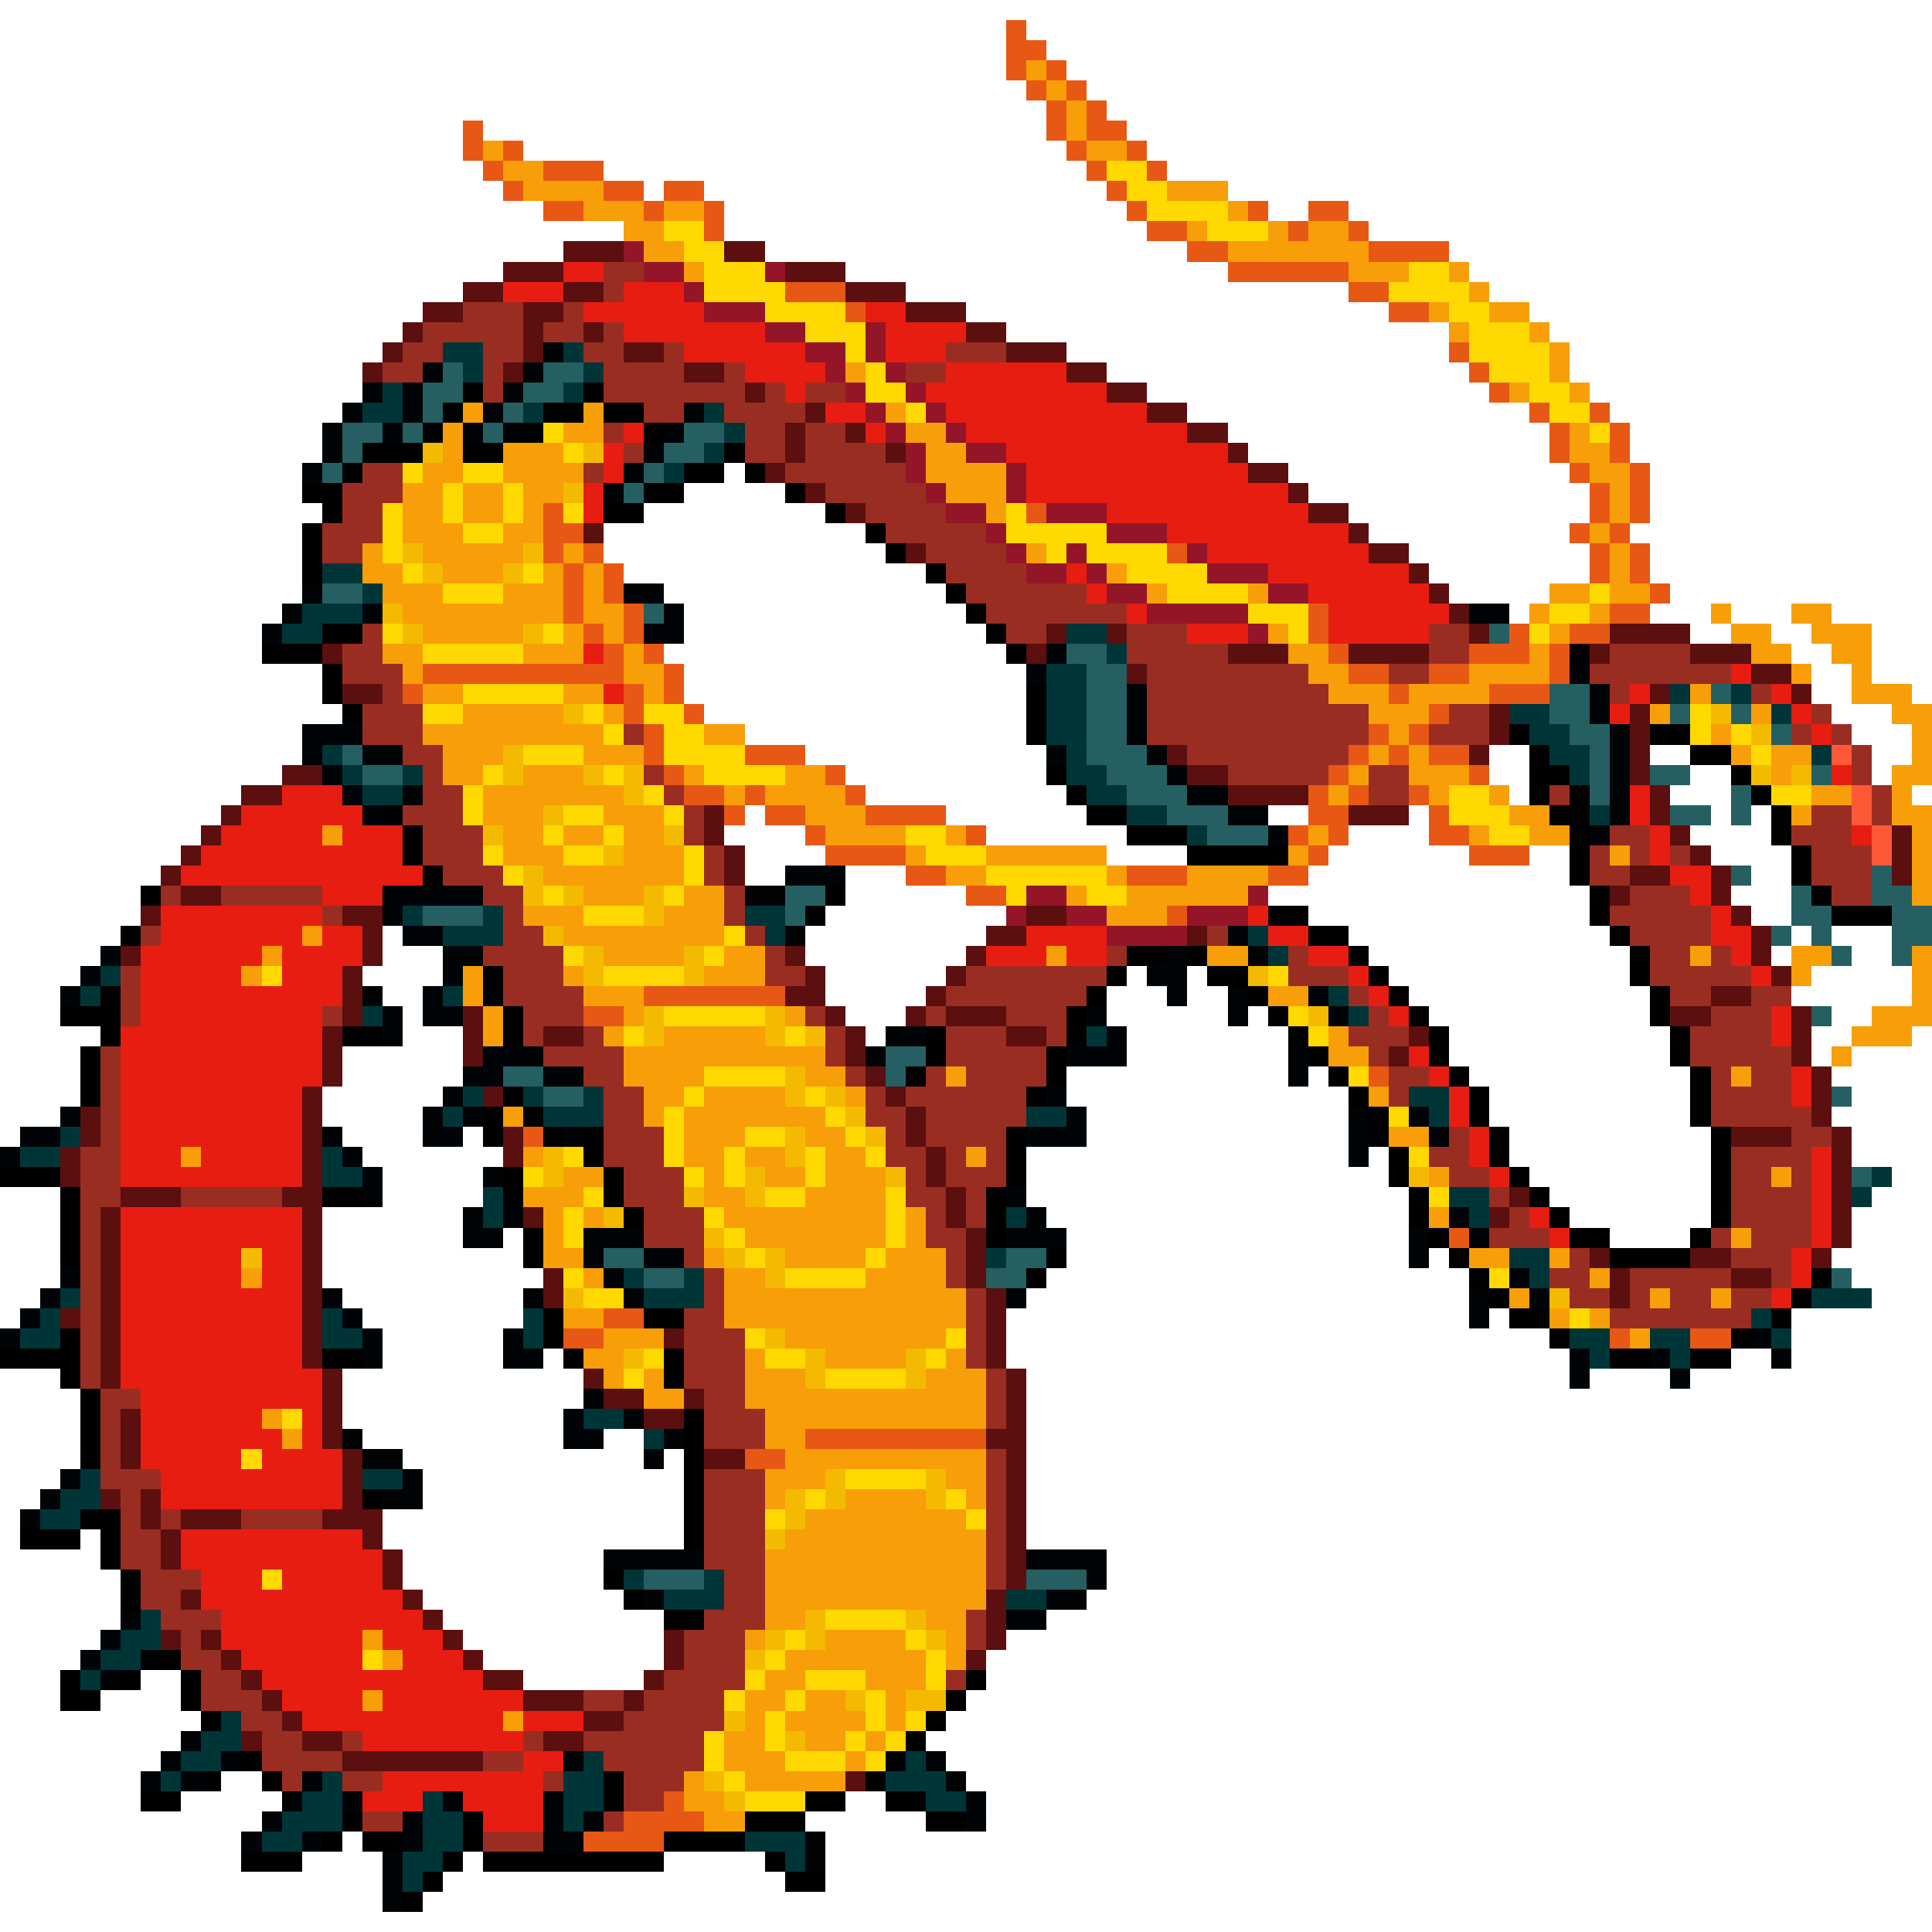 <svg xmlns="http://www.w3.org/2000/svg" viewBox="0 -0.5 96 96" shape-rendering="crispEdges">
<path stroke="#e75814" d="M50 1h1M50 2h2M50 3h1M52 3h1M51 4h1M53 4h1M52 5h1M54 5h1M23 6h1M52 6h1M54 6h2M23 7h1M25 7h1M53 7h1M56 7h1M24 8h1M27 8h3M54 8h1M57 8h1M25 9h1M30 9h2M33 9h2M55 9h1M27 10h2M32 10h1M35 10h1M56 10h1M62 10h1M65 10h2M35 11h1M57 11h2M64 11h1M67 11h1M59 12h2M68 12h4M61 13h6M39 14h3M67 14h2M42 15h1M69 15h2M72 17h1M73 18h1M74 19h1M76 20h1M79 20h1M77 21h1M80 21h1M77 22h1M80 22h1M78 23h1M81 23h1M79 24h1M81 24h1M27 25h1M51 25h1M79 25h1M81 25h1M27 26h2M78 26h1M80 26h1M27 27h1M29 27h1M58 27h1M79 27h1M81 27h1M28 28h1M30 28h1M79 28h1M81 28h1M28 29h1M30 29h1M82 29h1M28 30h1M31 30h1M65 30h1M80 30h2M29 31h1M31 31h1M65 31h1M75 31h1M78 31h2M30 32h1M32 32h1M66 32h1M73 32h3M77 32h1M21 33h10M33 33h1M67 33h2M71 33h2M77 33h1M20 34h1M31 34h1M33 34h1M69 34h1M74 34h3M31 35h1M34 35h1M71 35h1M32 36h1M68 36h1M70 36h1M32 37h1M37 37h3M67 37h1M69 37h1M71 37h2M33 38h1M41 38h1M66 38h1M73 38h1M34 39h2M37 39h1M42 39h1M65 39h1M67 39h1M70 39h1M36 40h1M38 40h2M43 40h4M65 40h2M71 40h1M40 41h1M48 41h1M64 41h1M66 41h1M71 41h2M41 42h4M65 42h1M73 42h3M45 43h2M56 43h3M63 43h2M48 44h2M58 45h1M32 49h7M29 50h2M68 53h1M26 56h1M72 61h1M30 65h2M28 66h2M80 66h1M84 66h2M40 71h9M37 72h2M33 89h1M31 90h4M29 91h4" />
<path stroke="#f89e08" d="M51 3h1M52 4h1M53 5h1M53 6h1M24 7h1M54 7h2M25 8h2M26 9h4M58 9h3M29 10h3M33 10h2M61 10h1M31 11h2M59 11h1M63 11h1M65 11h2M32 12h2M61 12h7M34 13h1M67 13h3M72 13h1M73 14h1M71 15h1M74 15h2M72 16h1M76 16h1M77 17h1M42 18h1M77 18h1M75 19h1M78 19h1M23 20h1M29 20h1M44 20h1M22 21h1M28 21h2M45 21h2M78 21h1M22 22h1M25 22h3M46 22h2M78 22h2M21 23h2M25 23h4M46 23h4M79 23h2M20 24h2M23 24h2M26 24h2M47 24h3M80 24h1M20 25h2M23 25h2M26 25h1M49 25h1M80 25h1M20 26h3M25 26h2M79 26h1M18 27h1M21 27h5M28 27h1M51 27h1M80 27h1M18 28h2M22 28h3M27 28h1M29 28h1M55 28h1M80 28h1M19 29h3M25 29h3M29 29h1M57 29h1M62 29h1M77 29h2M80 29h2M20 30h8M29 30h2M76 30h1M79 30h1M85 30h1M89 30h2M21 31h5M28 31h1M30 31h1M63 31h1M77 31h1M86 31h2M90 31h3M19 32h2M26 32h3M31 32h1M64 32h2M76 32h1M87 32h2M91 32h2M20 33h1M31 33h2M65 33h2M73 33h4M89 33h1M92 33h1M21 34h2M28 34h2M32 34h1M66 34h3M70 34h4M84 34h1M92 34h3M23 35h5M30 35h1M68 35h3M82 35h1M87 35h1M94 35h2M21 36h9M35 36h2M69 36h1M85 36h1M95 36h1M22 37h3M29 37h3M68 37h1M70 37h1M86 37h1M88 37h2M95 37h1M22 38h2M26 38h3M34 38h1M39 38h2M67 38h1M70 38h3M88 38h1M94 38h2M24 39h7M36 39h1M38 39h4M66 39h1M71 39h1M74 39h1M90 39h2M94 39h1M24 40h3M30 40h3M40 40h3M75 40h2M89 40h1M94 40h2M16 41h1M25 41h2M28 41h2M31 41h2M41 41h4M47 41h1M65 41h1M73 41h1M76 41h2M95 41h1M25 42h3M31 42h3M45 42h1M49 42h6M64 42h1M80 42h1M95 42h1M27 43h7M47 43h2M55 43h1M59 43h4M95 43h1M29 44h3M34 44h2M53 44h1M56 44h6M95 44h1M26 45h3M33 45h3M55 45h3M15 46h1M28 46h8M13 47h1M30 47h4M36 47h2M52 47h1M60 47h2M84 47h1M89 47h2M95 47h1M12 48h1M23 48h1M28 48h1M35 48h3M89 48h1M95 48h1M23 49h1M29 49h3M63 49h2M95 49h1M24 50h1M31 50h1M39 50h1M93 50h3M24 51h1M30 51h1M33 51h5M66 51h1M92 51h3M31 52h10M66 52h2M91 52h1M31 53h4M40 53h2M47 53h1M86 53h1M32 54h2M35 54h4M42 54h1M68 54h1M25 55h1M32 55h1M34 55h7M34 56h3M40 56h2M69 56h2M9 57h1M26 57h1M34 57h2M37 57h2M41 57h2M48 57h1M28 58h2M35 58h1M38 58h2M41 58h3M71 58h1M88 58h1M26 59h3M35 59h2M40 59h4M27 60h1M29 60h1M36 60h8M45 60h1M71 60h1M27 61h1M37 61h7M45 61h1M86 61h1M27 62h2M35 62h1M39 62h4M44 62h3M73 62h2M77 62h1M12 63h1M29 63h1M36 63h2M43 63h4M79 63h1M36 64h12M75 64h1M82 64h1M85 64h1M28 65h2M36 65h12M77 65h1M79 65h1M30 66h3M39 66h8M81 66h1M29 67h2M37 67h1M41 67h4M47 67h1M30 68h1M32 68h1M37 68h3M46 68h3M32 69h2M37 69h12M13 70h1M38 70h11M14 71h1M38 71h2M39 72h10M38 73h3M47 73h2M38 74h1M42 74h4M48 74h1M40 75h8M39 76h10M38 77h11M38 78h11M38 79h11M38 80h2M46 80h2M18 81h1M37 81h1M41 81h4M47 81h1M19 82h1M39 82h7M47 82h1M38 83h2M43 83h3M18 84h1M37 84h2M40 84h2M44 84h1M25 85h1M37 85h1M39 85h4M44 85h1M36 86h2M40 86h2M43 86h1M36 87h3M42 87h1M34 88h1M37 88h5M34 89h2M35 90h2" />
<path stroke="#ffd901" d="M55 8h2M56 9h2M57 10h4M33 11h2M60 11h3M34 12h2M35 13h3M70 13h2M35 14h4M69 14h4M38 15h4M72 15h2M40 16h3M73 16h3M42 17h1M73 17h4M43 18h1M74 18h3M43 19h2M76 19h2M45 20h1M77 20h2M27 21h1M79 21h1M28 22h1M20 23h1M23 23h2M22 24h1M25 24h1M19 25h1M22 25h1M25 25h1M28 25h1M50 25h1M19 26h1M23 26h2M50 26h5M19 27h1M52 27h1M54 27h4M20 28h1M26 28h1M56 28h4M22 29h3M58 29h4M79 29h1M62 30h3M77 30h2M19 31h1M27 31h1M64 31h1M76 31h1M21 32h5M23 34h5M21 35h2M29 35h1M32 35h2M84 35h1M30 36h1M33 36h2M84 36h1M86 36h1M26 37h3M33 37h4M87 37h1M24 38h1M30 38h1M35 38h4M23 39h1M32 39h1M72 39h2M88 39h2M23 40h1M28 40h2M33 40h1M72 40h3M27 41h1M30 41h1M45 41h2M74 41h2M24 42h1M28 42h2M34 42h1M46 42h3M25 43h1M34 43h1M49 43h6M27 44h1M33 44h1M50 44h1M54 44h2M29 45h3M36 46h1M28 47h1M35 47h1M13 48h1M30 48h4M63 48h1M33 50h5M64 50h1M31 51h1M39 51h1M65 51h1M35 53h4M67 53h1M34 54h1M40 54h1M33 55h1M41 55h1M69 55h1M33 56h1M37 56h2M42 56h1M28 57h1M33 57h1M36 57h1M40 57h1M43 57h1M70 57h1M26 58h1M34 58h1M36 58h1M40 58h1M29 59h1M38 59h2M44 59h1M71 59h1M28 60h1M35 60h1M44 60h1M28 61h1M36 61h1M44 61h1M37 62h1M43 62h1M28 63h1M39 63h4M74 63h1M29 64h2M78 65h1M37 66h1M47 66h1M32 67h1M38 67h2M46 67h1M31 68h1M41 68h4M14 70h1M12 72h1M42 73h4M40 74h1M47 74h1M38 75h1M48 75h1M13 78h1M41 80h4M39 81h1M45 81h1M18 82h1M38 82h1M46 82h1M37 83h1M40 83h3M46 83h1M36 84h1M39 84h1M43 84h1M38 85h1M43 85h1M45 85h1M35 86h1M38 86h1M42 86h1M44 86h1M35 87h1M39 87h3M43 87h1M36 88h1M37 89h3" />
<path stroke="#5b0f0f" d="M28 12h3M36 12h2M25 13h3M39 13h3M23 14h2M28 14h2M42 14h3M21 15h2M26 15h2M45 15h3M20 16h1M26 16h1M29 16h1M48 16h2M19 17h1M26 17h1M31 17h2M50 17h3M18 18h1M25 18h1M34 18h2M53 18h2M37 19h1M55 19h2M40 20h1M57 20h2M39 21h1M42 21h1M59 21h2M39 22h1M44 22h1M61 22h1M38 23h1M62 23h2M40 24h1M64 24h1M42 25h1M65 25h2M29 26h1M67 26h1M45 27h1M68 27h2M70 28h1M71 29h1M72 30h1M52 31h1M55 31h1M73 31h1M80 31h4M16 32h1M51 32h1M61 32h3M67 32h4M79 32h1M84 32h3M56 33h1M87 33h2M17 34h2M82 34h1M89 34h1M74 35h1M81 35h1M74 36h1M81 36h1M58 37h1M73 37h1M81 37h1M14 38h2M59 38h2M81 38h1M12 39h2M61 39h4M82 39h1M11 40h1M35 40h1M67 40h3M82 40h1M10 41h1M35 41h1M83 41h1M94 41h1M9 42h1M36 42h1M84 42h1M94 42h1M8 43h1M36 43h1M81 43h2M85 43h1M94 43h1M9 44h2M80 44h1M85 44h1M7 45h1M17 45h2M51 45h2M86 45h1M18 46h1M49 46h2M59 46h1M87 46h1M6 47h1M18 47h1M39 47h1M48 47h1M87 47h1M17 48h1M40 48h1M47 48h1M88 48h1M17 49h1M39 49h2M46 49h1M85 49h2M17 50h1M23 50h1M41 50h1M45 50h1M47 50h3M83 50h2M89 50h1M16 51h1M23 51h1M27 51h2M42 51h1M50 51h2M70 51h1M89 51h1M16 52h1M23 52h1M42 52h1M69 52h1M89 52h1M16 53h1M43 53h1M90 53h1M15 54h1M24 54h1M44 54h1M90 54h1M4 55h1M15 55h1M45 55h1M90 55h1M4 56h1M15 56h1M25 56h1M45 56h1M86 56h3M91 56h1M3 57h1M15 57h1M25 57h1M46 57h1M91 57h1M3 58h1M15 58h1M46 58h1M91 58h1M6 59h3M14 59h2M47 59h1M75 59h1M91 59h1M5 60h1M15 60h1M26 60h1M47 60h1M74 60h1M91 60h1M5 61h1M15 61h1M48 61h1M91 61h1M5 62h1M15 62h1M48 62h1M79 62h1M84 62h2M90 62h1M5 63h1M15 63h1M27 63h1M48 63h1M80 63h1M86 63h2M5 64h1M15 64h1M27 64h1M49 64h1M80 64h1M3 65h1M5 65h1M15 65h1M49 65h1M5 66h1M15 66h1M33 66h1M49 66h1M5 67h1M15 67h1M49 67h1M5 68h1M16 68h1M29 68h1M50 68h1M16 69h1M30 69h2M34 69h1M50 69h1M6 70h1M16 70h1M32 70h2M50 70h1M6 71h1M16 71h1M49 71h2M6 72h1M17 72h1M35 72h2M50 72h1M17 73h1M50 73h1M5 74h1M7 74h1M17 74h1M50 74h1M7 75h1M9 75h3M16 75h3M50 75h1M8 76h1M18 76h1M50 76h1M8 77h1M19 77h1M50 77h1M19 78h1M50 78h1M9 79h1M20 79h1M49 79h1M21 80h1M49 80h1M8 81h1M10 81h1M22 81h1M33 81h1M49 81h1M11 82h1M23 82h1M33 82h1M48 82h1M12 83h1M24 83h2M32 83h1M13 84h1M26 84h3M31 84h1M14 85h1M29 85h2M12 86h1M15 86h2M27 86h2M17 87h7M42 88h1" />
<path stroke="#941528" d="M31 12h1M32 13h2M38 13h1M34 14h1M35 15h3M38 16h2M43 16h1M40 17h2M43 17h1M41 18h1M44 18h1M42 19h1M45 19h1M43 20h1M46 20h1M44 21h1M47 21h1M45 22h1M48 22h2M45 23h1M50 23h1M46 24h1M50 24h1M47 25h2M52 25h3M49 26h1M55 26h3M50 27h1M53 27h1M59 27h1M51 28h2M54 28h1M60 28h3M55 29h2M63 29h2M57 30h5M62 31h1M51 44h2M62 44h1M50 45h1M53 45h2M59 45h3M55 46h4" />
<path stroke="#e71d12" d="M28 13h2M25 14h3M31 14h3M29 15h6M43 15h2M31 16h7M44 16h4M34 17h6M44 17h3M37 18h4M47 18h6M39 19h1M46 19h9M41 20h2M47 20h10M31 21h1M43 21h1M48 21h11M30 22h1M50 22h11M30 23h1M51 23h11M29 24h1M51 24h13M29 25h1M55 25h10M58 26h9M60 27h8M53 28h1M63 28h7M54 29h1M65 29h6M56 30h1M66 30h6M59 31h3M66 31h5M29 32h1M86 33h1M30 34h1M81 34h1M88 34h1M80 35h1M89 35h1M90 36h1M91 38h1M14 39h3M81 39h1M12 40h6M81 40h1M11 41h5M17 41h3M82 41h1M92 41h1M10 42h10M82 42h1M9 43h12M83 43h2M16 44h3M84 44h1M8 45h8M62 45h1M85 45h1M8 46h7M16 46h2M51 46h4M63 46h2M85 46h2M7 47h6M14 47h4M49 47h3M53 47h2M65 47h2M86 47h1M7 48h5M14 48h3M67 48h1M87 48h1M7 49h10M68 49h1M7 50h9M69 50h1M88 50h1M6 51h10M88 51h1M6 52h10M70 52h1M6 53h10M71 53h1M89 53h1M6 54h9M72 54h1M89 54h1M6 55h9M72 55h1M6 56h9M73 56h1M6 57h3M10 57h5M73 57h1M90 57h1M6 58h9M74 58h1M90 58h1M90 59h1M6 60h9M76 60h1M90 60h1M6 61h9M77 61h1M90 61h1M6 62h6M13 62h2M89 62h1M6 63h6M13 63h2M89 63h1M6 64h9M88 64h1M6 65h9M6 66h9M6 67h9M6 68h10M7 69h9M7 70h6M15 70h1M7 71h7M15 71h1M7 72h5M13 72h4M8 73h9M8 74h9M9 76h9M9 77h10M10 78h3M14 78h5M10 79h10M11 80h10M11 81h7M19 81h3M12 82h6M20 82h3M13 83h11M14 84h4M19 84h7M15 85h10M26 85h3M18 86h8M26 87h2M19 88h8M18 89h3M23 89h4M24 90h3" />
<path stroke="#9a2d21" d="M30 13h2M30 14h1M23 15h3M28 15h1M21 16h5M27 16h2M30 16h1M20 17h2M24 17h2M29 17h2M33 17h1M47 17h3M19 18h2M24 18h1M30 18h4M36 18h1M45 18h2M24 19h1M30 19h7M38 19h1M40 19h2M32 20h2M36 20h4M30 21h1M37 21h2M40 21h2M31 22h1M37 22h2M40 22h4M18 23h2M29 23h1M39 23h6M17 24h3M41 24h5M17 25h2M43 25h4M16 26h3M44 26h5M16 27h2M46 27h4M47 28h4M48 29h6M49 30h7M18 31h1M50 31h2M56 31h3M71 31h2M17 32h2M56 32h5M71 32h2M80 32h4M17 33h3M57 33h8M69 33h2M79 33h7M19 34h1M57 34h9M80 34h1M87 34h1M18 35h3M57 35h11M72 35h2M90 35h1M18 36h3M31 36h1M57 36h11M71 36h3M89 36h1M91 36h1M20 37h2M59 37h8M92 37h1M21 38h1M32 38h1M61 38h5M68 38h2M92 38h1M21 39h2M33 39h1M68 39h2M77 39h1M93 39h1M20 40h3M34 40h1M90 40h2M93 40h1M21 41h3M34 41h1M80 41h2M89 41h3M21 42h3M35 42h1M79 42h1M81 42h1M83 42h1M90 42h3M22 43h3M35 43h1M79 43h2M90 43h3M8 44h1M11 44h5M24 44h2M36 44h1M81 44h3M91 44h2M16 45h1M25 45h1M36 45h1M80 45h5M7 46h1M25 46h2M37 46h1M60 46h1M81 46h4M24 47h4M38 47h1M55 47h1M64 47h1M82 47h2M85 47h1M6 48h1M25 48h3M38 48h2M48 48h7M64 48h3M82 48h5M6 49h1M25 49h4M47 49h7M67 49h1M83 49h2M87 49h2M6 50h1M16 50h1M26 50h3M40 50h1M46 50h1M50 50h3M68 50h1M85 50h3M26 51h1M29 51h1M41 51h1M47 51h3M52 51h1M67 51h3M84 51h4M5 52h1M27 52h4M41 52h1M47 52h5M68 52h1M84 52h5M5 53h1M29 53h2M42 53h1M46 53h1M48 53h4M69 53h2M85 53h1M87 53h2M5 54h1M30 54h2M43 54h1M45 54h6M69 54h1M85 54h4M5 55h1M30 55h2M43 55h2M46 55h5M85 55h5M5 56h1M30 56h3M44 56h1M46 56h4M72 56h1M89 56h2M4 57h2M30 57h3M44 57h2M47 57h1M49 57h1M71 57h2M86 57h4M4 58h2M31 58h3M45 58h1M47 58h3M72 58h2M86 58h2M89 58h1M4 59h2M9 59h5M31 59h3M45 59h2M48 59h1M74 59h1M86 59h4M4 60h1M32 60h3M46 60h1M48 60h1M75 60h1M86 60h4M4 61h1M32 61h3M46 61h2M74 61h3M85 61h1M87 61h3M4 62h1M34 62h1M47 62h1M78 62h1M86 62h3M4 63h1M35 63h1M47 63h1M77 63h2M81 63h5M88 63h1M4 64h1M35 64h1M48 64h1M78 64h2M81 64h1M83 64h2M86 64h2M4 65h1M34 65h2M48 65h1M80 65h7M4 66h1M34 66h3M48 66h1M4 67h1M34 67h3M48 67h1M4 68h1M34 68h3M49 68h1M5 69h2M35 69h2M49 69h1M5 70h1M35 70h3M49 70h1M5 71h1M35 71h3M5 72h1M49 72h1M5 73h3M35 73h3M49 73h1M6 74h1M35 74h3M49 74h1M6 75h1M8 75h1M12 75h4M35 75h3M49 75h1M6 76h2M35 76h3M49 76h1M6 77h2M35 77h3M49 77h1M7 78h3M36 78h2M49 78h1M7 79h2M36 79h2M8 80h3M35 80h3M48 80h1M9 81h1M34 81h3M48 81h1M9 82h2M34 82h3M10 83h2M33 83h4M47 83h1M10 84h3M29 84h2M32 84h4M12 85h2M31 85h5M13 86h2M17 86h1M26 86h1M29 86h6M13 87h4M24 87h2M30 87h5M14 88h1M17 88h2M27 88h1M31 88h3M31 89h2M18 90h2M30 90h1M24 91h3" />
<path stroke="#003538" d="M22 17h2M28 17h1M23 18h1M29 18h1M19 19h1M28 19h1M18 20h2M26 20h1M35 20h1M36 21h1M35 22h1M33 23h1M16 28h2M18 29h1M15 30h3M14 31h2M53 31h2M55 32h1M52 33h2M52 34h2M83 34h1M86 34h1M52 35h2M75 35h2M88 35h1M52 36h2M76 36h2M16 37h1M53 37h1M77 37h2M90 37h1M17 38h1M20 38h1M53 38h2M78 38h1M18 39h2M54 39h2M56 40h2M79 40h1M59 41h1M20 45h1M24 45h1M37 45h2M22 46h3M38 46h1M62 46h1M63 47h1M5 48h1M4 49h1M22 49h1M66 49h1M18 50h1M67 50h1M54 51h1M23 54h1M26 54h1M29 54h1M70 54h2M22 55h1M27 55h3M51 55h2M71 55h1M3 56h1M1 57h2M16 57h1M16 58h2M93 58h1M24 59h1M72 59h2M92 59h1M24 60h1M50 60h1M73 60h1M49 62h1M75 62h2M31 63h1M34 63h1M76 63h1M3 64h1M32 64h3M90 64h3M2 65h1M16 65h1M26 65h1M87 65h1M1 66h2M16 66h2M26 66h1M78 66h2M82 66h2M88 66h1M79 67h1M83 67h1M29 70h2M32 71h1M4 73h1M18 73h2M3 74h2M2 75h2M31 78h1M35 78h1M33 79h3M50 79h2M7 80h1M6 81h2M5 82h2M4 83h1M11 85h1M10 86h2M9 87h2M29 87h1M45 87h1M8 88h1M16 88h1M28 88h2M44 88h3M15 89h2M21 89h1M28 89h2M46 89h2M14 90h3M21 90h2M28 90h1M13 91h2M21 91h2M37 91h3M20 92h2M39 92h1M20 93h1" />
<path stroke="#000407" d="M27 17h1M21 18h1M26 18h1M18 19h1M20 19h1M25 19h1M17 20h1M20 20h1M24 20h1M34 20h1M16 21h1M19 21h1M23 21h1M33 21h1M16 22h1M32 22h1M15 23h1M31 23h1M30 24h1M15 29h1M31 29h2M14 30h1M18 30h1M33 30h1M73 30h2M13 31h1M32 31h2M52 32h1M51 33h1M78 33h1M56 34h1M79 34h1M56 35h1M79 35h1M15 36h3M56 36h1M80 36h1M15 37h1M18 37h2M52 37h1M57 37h1M80 37h1M16 38h1M58 38h1M80 38h1M17 39h1M20 39h1M59 39h2M80 39h1M18 40h1M61 40h2M80 40h1M63 41h1M79 41h1M39 43h3M19 44h5M37 44h2M19 45h1M20 46h2M39 46h1M61 46h1M5 47h1M22 47h2M58 47h1M62 47h1M4 48h1M22 48h1M57 48h2M3 49h1M18 49h1M21 49h1M58 49h1M61 49h1M65 49h1M19 50h1M21 50h2M54 50h1M61 50h1M66 50h1M19 51h1M44 51h2M55 51h1M24 52h3M43 52h1M53 52h3M64 52h1M23 53h2M27 53h2M64 53h1M22 54h1M52 54h1M3 55h1M21 55h1M23 55h1M53 55h1M67 55h1M70 55h1M1 56h2M16 56h1M21 56h2M28 56h1M51 56h3M67 56h1M71 56h1M0 57h1M17 57h1M67 57h1M18 58h1M24 58h1M18 59h1M50 59h1M23 60h1M25 60h1M51 60h1M72 60h1M23 61h2M29 61h3M50 61h3M70 61h1M73 61h1M29 62h1M32 62h2M70 62h1M3 63h1M30 63h1M75 63h1M2 64h1M16 64h1M26 64h1M31 64h1M50 64h1M73 64h1M76 64h1M1 65h1M17 65h1M73 65h1M0 66h1M18 66h1M25 66h1M87 66h1M18 67h1M25 67h2M78 67h1M82 67h1M88 67h1M78 68h1M83 68h1M29 69h1M28 70h1M31 70h1M17 71h1M28 71h2M33 71h1M18 72h2M32 72h1M3 73h1M20 73h1M2 74h1M19 74h2M1 75h1M30 77h5M51 77h4M54 78h1M32 79h1M52 79h2M6 80h1M50 80h2M5 81h1M4 82h1M5 83h1M9 86h1M8 87h1M11 87h1M28 87h1M46 87h1M7 88h1M9 88h1M15 88h1M47 88h1M14 89h1M17 89h1M22 89h1M27 89h1M48 89h1M13 90h1M20 90h1M27 90h1M29 90h1M48 90h1M12 91h1M15 91h1M20 91h1M27 91h2M40 91h1M19 92h1M40 92h1M19 93h1M19 94h1" />
<path stroke="#255f62" d="M22 18h1M27 18h2M21 19h2M26 19h2M21 20h1M25 20h1M17 21h2M20 21h1M24 21h1M34 21h2M17 22h1M33 22h2M16 23h1M32 23h1M31 24h1M16 29h2M32 30h1M74 31h1M53 32h2M54 33h2M54 34h2M77 34h2M85 34h1M54 35h2M77 35h2M83 35h1M86 35h1M54 36h2M78 36h2M88 36h1M17 37h1M54 37h3M79 37h1M18 38h2M55 38h3M79 38h1M82 38h2M90 38h1M56 39h3M79 39h1M86 39h1M58 40h3M83 40h2M86 40h1M60 41h3M86 43h1M93 43h1M39 44h2M89 44h1M93 44h2M21 45h3M39 45h1M89 45h2M94 45h2M88 46h1M90 46h1M94 46h2M91 47h1M94 47h1M90 50h1M44 52h2M25 53h2M44 53h1M27 54h2M91 54h1M92 58h1M30 62h2M50 62h2M32 63h2M49 63h2M91 63h1M32 78h3M51 78h3" />
<path stroke="#010000" d="M23 19h1M29 19h1M22 20h1M27 20h2M30 20h2M21 21h1M25 21h2M32 21h1M18 22h3M23 22h2M36 22h1M17 23h1M34 23h2M37 23h1M15 24h2M32 24h2M39 24h1M16 25h1M30 25h2M41 25h1M15 26h1M43 26h1M15 27h1M44 27h1M15 28h1M46 28h1M47 29h1M48 30h1M16 31h2M49 31h1M13 32h3M50 32h1M78 32h1M16 33h1M16 34h1M51 34h1M17 35h1M51 35h1M51 36h1M75 36h1M82 36h2M76 37h1M84 37h2M52 38h1M76 38h2M86 38h1M53 39h1M76 39h1M78 39h1M87 39h1M19 40h1M54 40h2M77 40h2M88 40h1M20 41h1M56 41h3M78 41h1M88 41h1M20 42h1M59 42h5M78 42h1M89 42h1M21 43h1M78 43h1M89 43h1M7 44h1M41 44h1M79 44h1M90 44h1M40 45h1M63 45h2M79 45h1M91 45h3M6 46h1M65 46h2M80 46h1M56 47h2M59 47h1M67 47h1M81 47h1M24 48h1M55 48h1M60 48h2M68 48h1M81 48h1M5 49h1M24 49h1M54 49h1M62 49h1M69 49h1M82 49h1M3 50h3M25 50h1M53 50h1M63 50h1M70 50h1M82 50h1M5 51h1M17 51h2M25 51h1M46 51h1M53 51h1M64 51h1M71 51h1M83 51h1M4 52h1M46 52h1M52 52h1M65 52h1M71 52h1M83 52h1M4 53h1M45 53h1M52 53h1M66 53h1M72 53h1M84 53h1M4 54h1M25 54h1M51 54h1M67 54h1M73 54h1M84 54h1M24 55h1M26 55h1M68 55h1M73 55h1M84 55h1M24 56h1M27 56h1M29 56h1M50 56h1M68 56h1M74 56h1M85 56h1M29 57h1M50 57h1M69 57h1M74 57h1M85 57h1M0 58h3M25 58h1M30 58h1M50 58h1M69 58h1M75 58h1M85 58h1M3 59h1M16 59h2M25 59h1M30 59h1M49 59h1M70 59h1M76 59h1M85 59h1M3 60h1M31 60h1M49 60h1M70 60h1M77 60h1M85 60h1M3 61h1M26 61h1M49 61h1M71 61h1M78 61h2M84 61h1M3 62h1M26 62h1M52 62h1M72 62h1M80 62h4M51 63h1M73 63h1M90 63h1M74 64h1M89 64h1M27 65h1M32 65h2M75 65h2M88 65h1M3 66h1M27 66h1M77 66h1M86 66h1M0 67h4M16 67h2M28 67h1M33 67h1M80 67h2M84 67h2M3 68h1M33 68h1M4 69h1M4 70h1M34 70h1M4 71h1M34 71h1M4 72h1M34 72h1M34 73h1M18 74h1M34 74h1M4 75h2M34 75h1M1 76h3M5 76h1M34 76h1M5 77h1M6 78h1M30 78h1M6 79h1M31 79h1M33 80h2M7 82h2M3 83h1M6 83h1M9 83h1M48 83h1M3 84h2M9 84h1M47 84h1M10 85h1M46 85h1M45 86h1M12 87h1M44 87h1M10 88h1M13 88h1M30 88h1M43 88h1M7 89h2M30 89h1M40 89h2M44 89h2M17 90h1M23 90h1M37 90h3M46 90h2M16 91h1M18 91h2M23 91h1M33 91h4M12 92h3M22 92h1M24 92h9M38 92h1M21 93h1M39 93h2M20 94h1" />
<path stroke="#f4ba01" d="M21 22h1M29 22h1M28 24h1M20 27h1M26 27h1M21 28h1M25 28h1M19 30h1M20 31h1M26 31h1M28 35h1M85 35h1M87 36h1M25 37h1M25 38h1M29 38h1M31 38h1M87 38h1M89 38h1M31 39h1M27 40h1M24 41h1M33 41h1M30 42h1M26 43h1M26 44h1M28 44h1M32 44h1M32 45h1M27 46h1M29 47h1M34 47h1M29 48h1M34 48h1M62 48h1M32 50h1M38 50h1M65 50h1M32 51h1M38 51h1M40 51h1M39 53h1M39 54h1M41 54h1M42 55h1M39 56h1M43 56h1M27 57h1M39 57h1M27 58h1M37 58h1M44 58h1M70 58h1M34 59h1M37 59h1M30 60h1M35 61h1M12 62h1M36 62h1M38 62h1M38 63h1M28 64h1M77 64h1M38 66h1M31 67h1M40 67h1M45 67h1M40 68h1M45 68h1M41 73h1M46 73h1M39 74h1M41 74h1M46 74h1M39 75h1M38 76h1M40 80h1M45 80h1M38 81h1M40 81h1M46 81h1M37 82h1M42 84h1M45 84h2M36 85h1M39 86h1M35 88h1M36 89h1" />
<path stroke="#ff5839" d="M91 37h1M92 39h1M92 40h1M93 41h1M93 42h1" />
</svg>
